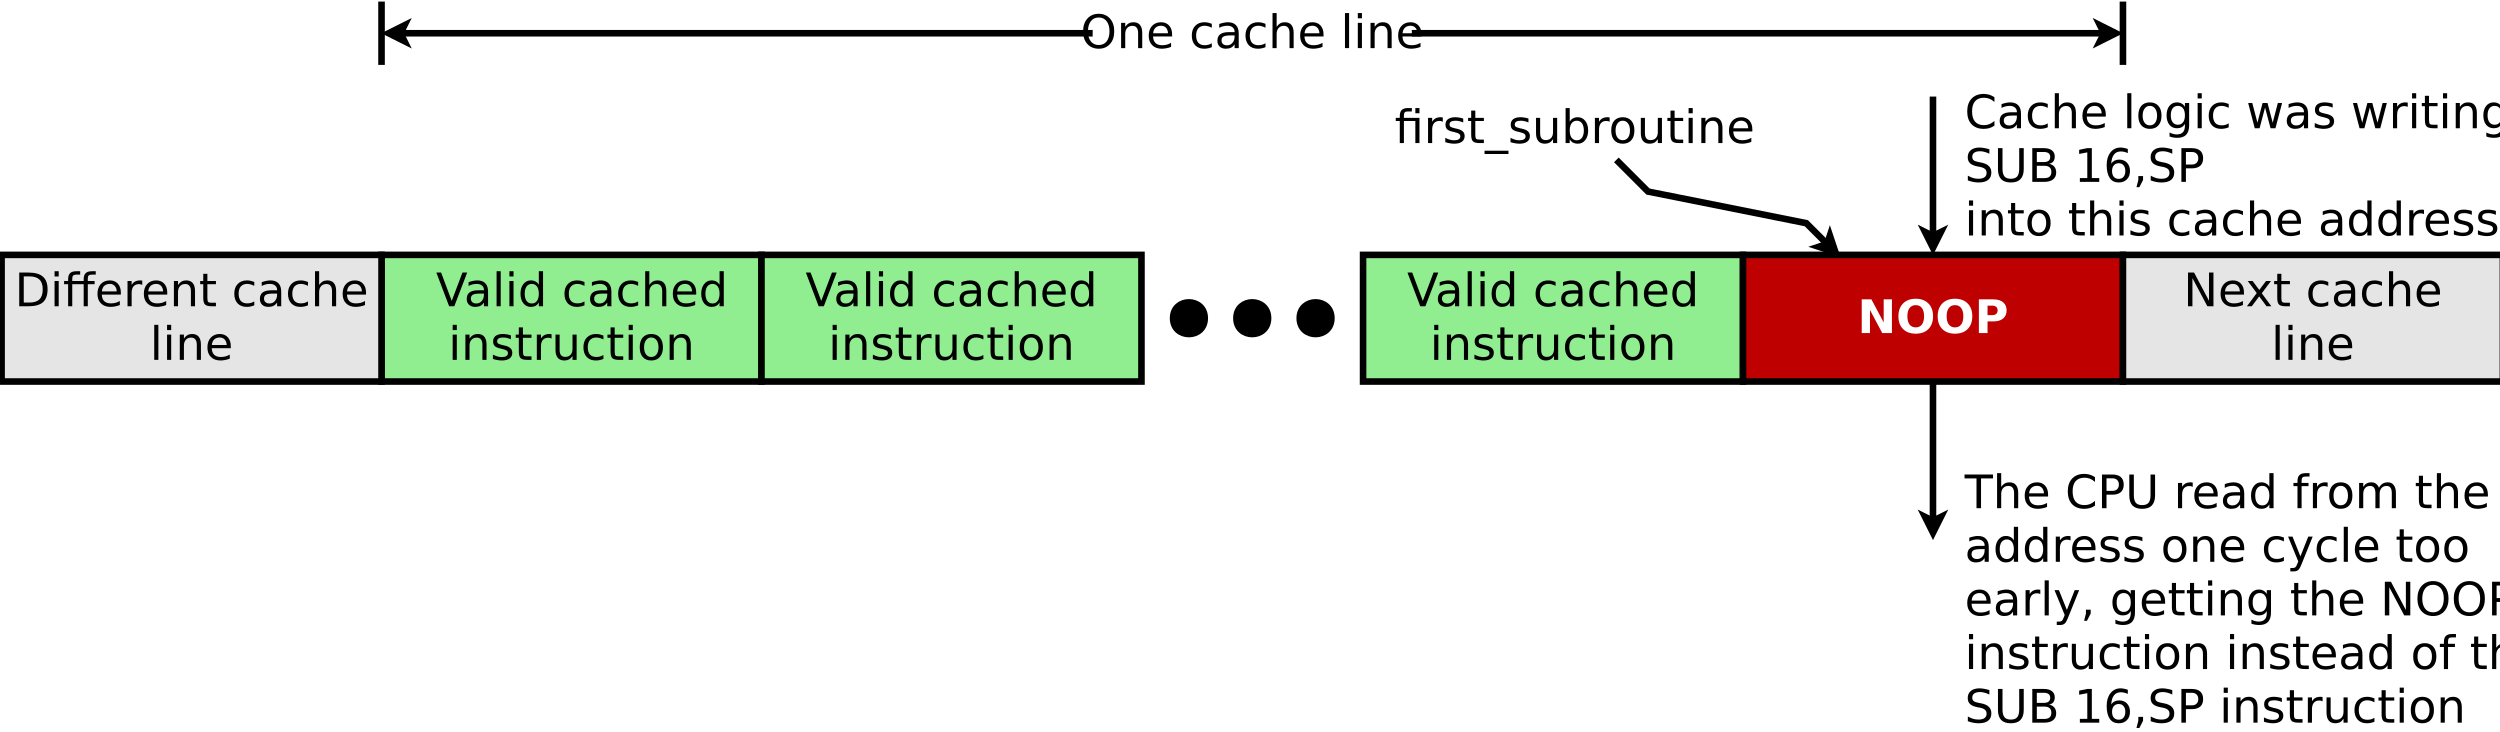 <?xml version="1.0" encoding="UTF-8"?>
<svg xmlns="http://www.w3.org/2000/svg" xmlns:xlink="http://www.w3.org/1999/xlink" width="379pt" height="111pt" viewBox="0 0 379 111" version="1.1">
<defs>
<g>
<symbol overflow="visible" id="glyph0-0">
<path style="stroke:none;" d="M 0.344 1.234 L 0.344 -4.938 L 3.844 -4.938 L 3.844 1.234 Z M 0.734 0.844 L 3.453 0.844 L 3.453 -4.547 L 0.734 -4.547 Z M 0.734 0.844 "/>
</symbol>
<symbol overflow="visible" id="glyph0-1">
<path style="stroke:none;" d="M 2 0 L 0.062 -5.109 L 0.781 -5.109 L 2.391 -0.812 L 4.016 -5.109 L 4.734 -5.109 L 2.781 0 Z M 2 0 "/>
</symbol>
<symbol overflow="visible" id="glyph0-2">
<path style="stroke:none;" d="M 2.406 -1.922 C 1.895 -1.922 1.539 -1.863 1.344 -1.75 C 1.145 -1.633 1.047 -1.438 1.047 -1.156 C 1.047 -0.938 1.117 -0.758 1.266 -0.625 C 1.41 -0.488 1.613 -0.422 1.875 -0.422 C 2.219 -0.422 2.492 -0.547 2.703 -0.797 C 2.922 -1.047 3.031 -1.375 3.031 -1.781 L 3.031 -1.922 Z M 3.656 -2.188 L 3.656 0 L 3.031 0 L 3.031 -0.578 C 2.883 -0.348 2.703 -0.176 2.484 -0.062 C 2.273 0.039 2.016 0.094 1.703 0.094 C 1.305 0.094 0.992 -0.016 0.766 -0.234 C 0.535 -0.453 0.422 -0.742 0.422 -1.109 C 0.422 -1.547 0.562 -1.875 0.844 -2.094 C 1.133 -2.312 1.566 -2.422 2.141 -2.422 L 3.031 -2.422 L 3.031 -2.484 C 3.031 -2.766 2.93 -2.984 2.734 -3.141 C 2.547 -3.305 2.281 -3.391 1.938 -3.391 C 1.719 -3.391 1.504 -3.363 1.297 -3.312 C 1.086 -3.258 0.891 -3.18 0.703 -3.078 L 0.703 -3.656 C 0.93 -3.738 1.156 -3.801 1.375 -3.844 C 1.594 -3.895 1.801 -3.922 2 -3.922 C 2.551 -3.922 2.961 -3.773 3.234 -3.484 C 3.516 -3.203 3.656 -2.77 3.656 -2.188 Z M 3.656 -2.188 "/>
</symbol>
<symbol overflow="visible" id="glyph0-3">
<path style="stroke:none;" d="M 0.656 -5.312 L 1.281 -5.312 L 1.281 0 L 0.656 0 Z M 0.656 -5.312 "/>
</symbol>
<symbol overflow="visible" id="glyph0-4">
<path style="stroke:none;" d="M 0.656 -3.828 L 1.281 -3.828 L 1.281 0 L 0.656 0 Z M 0.656 -5.312 L 1.281 -5.312 L 1.281 -4.516 L 0.656 -4.516 Z M 0.656 -5.312 "/>
</symbol>
<symbol overflow="visible" id="glyph0-5">
<path style="stroke:none;" d="M 3.172 -3.25 L 3.172 -5.312 L 3.812 -5.312 L 3.812 0 L 3.172 0 L 3.172 -0.578 C 3.047 -0.348 2.879 -0.176 2.672 -0.062 C 2.473 0.039 2.234 0.094 1.953 0.094 C 1.492 0.094 1.117 -0.086 0.828 -0.453 C 0.535 -0.828 0.391 -1.312 0.391 -1.906 C 0.391 -2.508 0.535 -2.992 0.828 -3.359 C 1.117 -3.734 1.492 -3.922 1.953 -3.922 C 2.234 -3.922 2.473 -3.863 2.672 -3.75 C 2.879 -3.645 3.047 -3.477 3.172 -3.25 Z M 1.031 -1.906 C 1.031 -1.445 1.125 -1.082 1.312 -0.812 C 1.508 -0.551 1.773 -0.422 2.109 -0.422 C 2.441 -0.422 2.703 -0.551 2.891 -0.812 C 3.078 -1.082 3.172 -1.445 3.172 -1.906 C 3.172 -2.375 3.078 -2.738 2.891 -3 C 2.703 -3.258 2.441 -3.391 2.109 -3.391 C 1.773 -3.391 1.508 -3.258 1.312 -3 C 1.125 -2.738 1.031 -2.375 1.031 -1.906 Z M 1.031 -1.906 "/>
</symbol>
<symbol overflow="visible" id="glyph0-6">
<path style="stroke:none;" d=""/>
</symbol>
<symbol overflow="visible" id="glyph0-7">
<path style="stroke:none;" d="M 3.422 -3.688 L 3.422 -3.094 C 3.234 -3.188 3.051 -3.258 2.875 -3.312 C 2.695 -3.363 2.52 -3.391 2.344 -3.391 C 1.926 -3.391 1.602 -3.258 1.375 -3 C 1.156 -2.738 1.047 -2.375 1.047 -1.906 C 1.047 -1.438 1.156 -1.07 1.375 -0.812 C 1.602 -0.562 1.926 -0.438 2.344 -0.438 C 2.52 -0.438 2.695 -0.457 2.875 -0.5 C 3.051 -0.551 3.234 -0.629 3.422 -0.734 L 3.422 -0.141 C 3.242 -0.066 3.062 -0.008 2.875 0.031 C 2.688 0.07 2.484 0.094 2.266 0.094 C 1.691 0.094 1.234 -0.082 0.891 -0.438 C 0.555 -0.801 0.391 -1.289 0.391 -1.906 C 0.391 -2.531 0.562 -3.02 0.906 -3.375 C 1.25 -3.738 1.719 -3.922 2.312 -3.922 C 2.5 -3.922 2.688 -3.898 2.875 -3.859 C 3.062 -3.816 3.242 -3.758 3.422 -3.688 Z M 3.422 -3.688 "/>
</symbol>
<symbol overflow="visible" id="glyph0-8">
<path style="stroke:none;" d="M 3.844 -2.312 L 3.844 0 L 3.219 0 L 3.219 -2.297 C 3.219 -2.648 3.145 -2.914 3 -3.094 C 2.863 -3.281 2.648 -3.375 2.359 -3.375 C 2.023 -3.375 1.758 -3.266 1.562 -3.047 C 1.363 -2.828 1.266 -2.531 1.266 -2.156 L 1.266 0 L 0.641 0 L 0.641 -5.312 L 1.266 -5.312 L 1.266 -3.234 C 1.422 -3.461 1.598 -3.633 1.797 -3.75 C 2.004 -3.863 2.238 -3.922 2.5 -3.922 C 2.945 -3.922 3.281 -3.785 3.5 -3.516 C 3.727 -3.242 3.844 -2.844 3.844 -2.312 Z M 3.844 -2.312 "/>
</symbol>
<symbol overflow="visible" id="glyph0-9">
<path style="stroke:none;" d="M 3.938 -2.078 L 3.938 -1.766 L 1.047 -1.766 C 1.066 -1.328 1.191 -0.992 1.422 -0.766 C 1.66 -0.547 1.988 -0.438 2.406 -0.438 C 2.645 -0.438 2.879 -0.461 3.109 -0.516 C 3.336 -0.578 3.562 -0.672 3.781 -0.797 L 3.781 -0.188 C 3.562 -0.094 3.332 -0.023 3.094 0.016 C 2.852 0.066 2.613 0.094 2.375 0.094 C 1.758 0.094 1.273 -0.082 0.922 -0.438 C 0.566 -0.789 0.391 -1.27 0.391 -1.875 C 0.391 -2.5 0.555 -2.992 0.891 -3.359 C 1.234 -3.734 1.691 -3.922 2.266 -3.922 C 2.773 -3.922 3.18 -3.754 3.484 -3.422 C 3.785 -3.086 3.938 -2.641 3.938 -2.078 Z M 3.312 -2.25 C 3.301 -2.594 3.203 -2.867 3.016 -3.078 C 2.828 -3.285 2.578 -3.391 2.266 -3.391 C 1.922 -3.391 1.641 -3.289 1.422 -3.094 C 1.211 -2.895 1.094 -2.613 1.062 -2.25 Z M 3.312 -2.25 "/>
</symbol>
<symbol overflow="visible" id="glyph0-10">
<path style="stroke:none;" d="M 3.844 -2.312 L 3.844 0 L 3.219 0 L 3.219 -2.297 C 3.219 -2.648 3.145 -2.914 3 -3.094 C 2.863 -3.281 2.648 -3.375 2.359 -3.375 C 2.023 -3.375 1.758 -3.266 1.562 -3.047 C 1.363 -2.828 1.266 -2.531 1.266 -2.156 L 1.266 0 L 0.641 0 L 0.641 -3.828 L 1.266 -3.828 L 1.266 -3.234 C 1.422 -3.461 1.598 -3.633 1.797 -3.75 C 2.004 -3.863 2.238 -3.922 2.5 -3.922 C 2.945 -3.922 3.281 -3.785 3.5 -3.516 C 3.727 -3.242 3.844 -2.844 3.844 -2.312 Z M 3.844 -2.312 "/>
</symbol>
<symbol overflow="visible" id="glyph0-11">
<path style="stroke:none;" d="M 3.094 -3.719 L 3.094 -3.125 C 2.914 -3.207 2.734 -3.27 2.547 -3.312 C 2.359 -3.363 2.16 -3.391 1.953 -3.391 C 1.641 -3.391 1.406 -3.344 1.25 -3.25 C 1.094 -3.156 1.016 -3.008 1.016 -2.812 C 1.016 -2.664 1.066 -2.551 1.172 -2.469 C 1.285 -2.395 1.516 -2.316 1.859 -2.234 L 2.078 -2.188 C 2.516 -2.094 2.828 -1.957 3.016 -1.781 C 3.211 -1.613 3.312 -1.375 3.312 -1.062 C 3.312 -0.695 3.172 -0.41 2.891 -0.203 C 2.609 -0.004 2.219 0.094 1.719 0.094 C 1.52 0.094 1.305 0.07 1.078 0.031 C 0.859 0 0.625 -0.055 0.375 -0.141 L 0.375 -0.797 C 0.613 -0.672 0.844 -0.578 1.062 -0.516 C 1.289 -0.453 1.516 -0.422 1.734 -0.422 C 2.035 -0.422 2.266 -0.473 2.422 -0.578 C 2.578 -0.68 2.656 -0.828 2.656 -1.016 C 2.656 -1.18 2.598 -1.305 2.484 -1.391 C 2.367 -1.484 2.117 -1.578 1.734 -1.672 L 1.516 -1.719 C 1.117 -1.801 0.832 -1.926 0.656 -2.094 C 0.488 -2.258 0.406 -2.492 0.406 -2.797 C 0.406 -3.148 0.531 -3.426 0.781 -3.625 C 1.039 -3.82 1.406 -3.922 1.875 -3.922 C 2.102 -3.922 2.32 -3.898 2.531 -3.859 C 2.738 -3.828 2.926 -3.781 3.094 -3.719 Z M 3.094 -3.719 "/>
</symbol>
<symbol overflow="visible" id="glyph0-12">
<path style="stroke:none;" d="M 1.281 -4.922 L 1.281 -3.828 L 2.578 -3.828 L 2.578 -3.344 L 1.281 -3.344 L 1.281 -1.266 C 1.281 -0.953 1.32 -0.75 1.406 -0.656 C 1.488 -0.57 1.664 -0.531 1.938 -0.531 L 2.578 -0.531 L 2.578 0 L 1.938 0 C 1.445 0 1.109 -0.086 0.922 -0.266 C 0.742 -0.453 0.656 -0.785 0.656 -1.266 L 0.656 -3.344 L 0.188 -3.344 L 0.188 -3.828 L 0.656 -3.828 L 0.656 -4.922 Z M 1.281 -4.922 "/>
</symbol>
<symbol overflow="visible" id="glyph0-13">
<path style="stroke:none;" d="M 2.875 -3.234 C 2.801 -3.273 2.723 -3.305 2.641 -3.328 C 2.555 -3.348 2.469 -3.359 2.375 -3.359 C 2.02 -3.359 1.742 -3.242 1.547 -3.016 C 1.359 -2.785 1.266 -2.453 1.266 -2.016 L 1.266 0 L 0.641 0 L 0.641 -3.828 L 1.266 -3.828 L 1.266 -3.234 C 1.398 -3.461 1.57 -3.633 1.781 -3.75 C 2 -3.863 2.258 -3.922 2.562 -3.922 C 2.602 -3.922 2.648 -3.914 2.703 -3.906 C 2.754 -3.906 2.812 -3.898 2.875 -3.891 Z M 2.875 -3.234 "/>
</symbol>
<symbol overflow="visible" id="glyph0-14">
<path style="stroke:none;" d="M 0.594 -1.516 L 0.594 -3.828 L 1.219 -3.828 L 1.219 -1.531 C 1.219 -1.164 1.285 -0.895 1.422 -0.719 C 1.566 -0.539 1.785 -0.453 2.078 -0.453 C 2.41 -0.453 2.676 -0.555 2.875 -0.766 C 3.07 -0.984 3.172 -1.281 3.172 -1.656 L 3.172 -3.828 L 3.797 -3.828 L 3.797 0 L 3.172 0 L 3.172 -0.594 C 3.016 -0.352 2.836 -0.176 2.641 -0.062 C 2.441 0.039 2.207 0.094 1.938 0.094 C 1.5 0.094 1.164 -0.039 0.938 -0.312 C 0.707 -0.582 0.594 -0.984 0.594 -1.516 Z M 2.172 -3.922 Z M 2.172 -3.922 "/>
</symbol>
<symbol overflow="visible" id="glyph0-15">
<path style="stroke:none;" d="M 2.141 -3.391 C 1.805 -3.391 1.539 -3.254 1.344 -2.984 C 1.145 -2.723 1.047 -2.363 1.047 -1.906 C 1.047 -1.445 1.145 -1.086 1.344 -0.828 C 1.539 -0.566 1.805 -0.438 2.141 -0.438 C 2.473 -0.438 2.738 -0.566 2.938 -0.828 C 3.133 -1.098 3.234 -1.457 3.234 -1.906 C 3.234 -2.363 3.133 -2.723 2.938 -2.984 C 2.738 -3.254 2.473 -3.391 2.141 -3.391 Z M 2.141 -3.922 C 2.691 -3.922 3.125 -3.742 3.438 -3.391 C 3.75 -3.035 3.906 -2.539 3.906 -1.906 C 3.906 -1.281 3.75 -0.789 3.438 -0.438 C 3.125 -0.082 2.691 0.094 2.141 0.094 C 1.586 0.094 1.156 -0.082 0.844 -0.438 C 0.539 -0.789 0.391 -1.281 0.391 -1.906 C 0.391 -2.539 0.539 -3.035 0.844 -3.391 C 1.156 -3.742 1.586 -3.922 2.141 -3.922 Z M 2.141 -3.922 "/>
</symbol>
<symbol overflow="visible" id="glyph0-16">
<path style="stroke:none;" d="M 1.375 -4.531 L 1.375 -0.562 L 2.219 -0.562 C 2.914 -0.562 3.426 -0.723 3.75 -1.047 C 4.082 -1.367 4.25 -1.875 4.25 -2.562 C 4.25 -3.238 4.082 -3.734 3.75 -4.047 C 3.426 -4.367 2.914 -4.531 2.219 -4.531 Z M 0.688 -5.109 L 2.109 -5.109 C 3.098 -5.109 3.82 -4.898 4.281 -4.484 C 4.75 -4.078 4.984 -3.438 4.984 -2.562 C 4.984 -1.676 4.75 -1.023 4.281 -0.609 C 3.812 -0.203 3.086 0 2.109 0 L 0.688 0 Z M 0.688 -5.109 "/>
</symbol>
<symbol overflow="visible" id="glyph0-17">
<path style="stroke:none;" d="M 4.953 -5.312 L 4.953 -4.797 L 4.359 -4.797 C 4.129 -4.797 3.969 -4.75 3.875 -4.656 C 3.789 -4.562 3.75 -4.398 3.75 -4.172 L 3.75 -3.828 L 4.781 -3.828 L 4.781 -3.344 L 3.75 -3.344 L 3.75 0 L 3.125 0 L 3.125 -3.344 L 1.391 -3.344 L 1.391 0 L 0.766 0 L 0.766 -3.344 L 0.156 -3.344 L 0.156 -3.828 L 0.766 -3.828 L 0.766 -4.094 C 0.766 -4.52 0.863 -4.828 1.062 -5.016 C 1.258 -5.211 1.57 -5.312 2 -5.312 L 2.594 -5.312 L 2.594 -4.797 L 2 -4.797 C 1.77 -4.797 1.613 -4.75 1.531 -4.656 C 1.438 -4.562 1.391 -4.398 1.391 -4.172 L 1.391 -3.828 L 3.125 -3.828 L 3.125 -4.094 C 3.125 -4.52 3.223 -4.828 3.422 -5.016 C 3.617 -5.211 3.93 -5.312 4.359 -5.312 Z M 4.953 -5.312 "/>
</symbol>
<symbol overflow="visible" id="glyph0-18">
<path style="stroke:none;" d="M 0.688 -5.109 L 1.609 -5.109 L 3.875 -0.828 L 3.875 -5.109 L 4.547 -5.109 L 4.547 0 L 3.625 0 L 1.359 -4.266 L 1.359 0 L 0.688 0 Z M 0.688 -5.109 "/>
</symbol>
<symbol overflow="visible" id="glyph0-19">
<path style="stroke:none;" d="M 3.844 -3.828 L 2.453 -1.969 L 3.906 0 L 3.172 0 L 2.062 -1.5 L 0.938 0 L 0.203 0 L 1.688 -2 L 0.328 -3.828 L 1.062 -3.828 L 2.078 -2.469 L 3.094 -3.828 Z M 3.844 -3.828 "/>
</symbol>
<symbol overflow="visible" id="glyph0-20">
<path style="stroke:none;" d="M 4.516 -4.703 L 4.516 -3.984 C 4.273 -4.203 4.023 -4.363 3.766 -4.469 C 3.504 -4.57 3.223 -4.625 2.922 -4.625 C 2.336 -4.625 1.891 -4.445 1.578 -4.094 C 1.273 -3.738 1.125 -3.223 1.125 -2.547 C 1.125 -1.867 1.273 -1.352 1.578 -1 C 1.891 -0.645 2.336 -0.469 2.922 -0.469 C 3.223 -0.469 3.504 -0.52 3.766 -0.625 C 4.023 -0.738 4.273 -0.898 4.516 -1.109 L 4.516 -0.391 C 4.266 -0.223 4.004 -0.098 3.734 -0.016 C 3.473 0.055 3.191 0.094 2.891 0.094 C 2.109 0.094 1.492 -0.141 1.047 -0.609 C 0.609 -1.078 0.391 -1.723 0.391 -2.547 C 0.391 -3.367 0.609 -4.016 1.047 -4.484 C 1.492 -4.961 2.109 -5.203 2.891 -5.203 C 3.191 -5.203 3.477 -5.16 3.75 -5.078 C 4.02 -4.992 4.273 -4.867 4.516 -4.703 Z M 4.516 -4.703 "/>
</symbol>
<symbol overflow="visible" id="glyph0-21">
<path style="stroke:none;" d="M 3.172 -1.953 C 3.172 -2.41 3.078 -2.766 2.891 -3.016 C 2.703 -3.266 2.441 -3.391 2.109 -3.391 C 1.766 -3.391 1.5 -3.266 1.312 -3.016 C 1.125 -2.766 1.031 -2.41 1.031 -1.953 C 1.031 -1.504 1.125 -1.156 1.312 -0.906 C 1.5 -0.656 1.766 -0.531 2.109 -0.531 C 2.441 -0.531 2.703 -0.656 2.891 -0.906 C 3.078 -1.156 3.172 -1.504 3.172 -1.953 Z M 3.812 -0.469 C 3.812 0.176 3.664 0.656 3.375 0.969 C 3.082 1.289 2.641 1.453 2.047 1.453 C 1.828 1.453 1.617 1.438 1.422 1.406 C 1.223 1.375 1.031 1.32 0.844 1.25 L 0.844 0.641 C 1.031 0.742 1.211 0.816 1.391 0.859 C 1.578 0.91 1.758 0.938 1.938 0.938 C 2.352 0.938 2.66 0.828 2.859 0.609 C 3.066 0.398 3.172 0.078 3.172 -0.359 L 3.172 -0.672 C 3.047 -0.441 2.879 -0.27 2.672 -0.156 C 2.473 -0.051 2.234 0 1.953 0 C 1.484 0 1.102 -0.176 0.812 -0.531 C 0.531 -0.895 0.391 -1.367 0.391 -1.953 C 0.391 -2.547 0.531 -3.02 0.812 -3.375 C 1.102 -3.738 1.484 -3.922 1.953 -3.922 C 2.234 -3.922 2.473 -3.863 2.672 -3.75 C 2.879 -3.633 3.047 -3.469 3.172 -3.25 L 3.172 -3.828 L 3.812 -3.828 Z M 3.812 -0.469 "/>
</symbol>
<symbol overflow="visible" id="glyph0-22">
<path style="stroke:none;" d="M 0.297 -3.828 L 0.922 -3.828 L 1.703 -0.844 L 2.484 -3.828 L 3.234 -3.828 L 4.016 -0.844 L 4.797 -3.828 L 5.438 -3.828 L 4.438 0 L 3.688 0 L 2.859 -3.141 L 2.031 0 L 1.297 0 Z M 0.297 -3.828 "/>
</symbol>
<symbol overflow="visible" id="glyph0-23">
<path style="stroke:none;" d="M 3.75 -4.938 L 3.75 -4.266 C 3.488 -4.391 3.238 -4.484 3 -4.547 C 2.77 -4.609 2.547 -4.641 2.328 -4.641 C 1.953 -4.641 1.66 -4.566 1.453 -4.422 C 1.254 -4.273 1.156 -4.066 1.156 -3.797 C 1.156 -3.566 1.223 -3.395 1.359 -3.281 C 1.492 -3.164 1.75 -3.07 2.125 -3 L 2.547 -2.922 C 3.055 -2.816 3.43 -2.641 3.672 -2.391 C 3.922 -2.148 4.047 -1.82 4.047 -1.406 C 4.047 -0.914 3.879 -0.539 3.547 -0.281 C 3.223 -0.031 2.738 0.094 2.094 0.094 C 1.852 0.094 1.598 0.066 1.328 0.016 C 1.055 -0.035 0.773 -0.113 0.484 -0.219 L 0.484 -0.938 C 0.766 -0.781 1.035 -0.66 1.297 -0.578 C 1.566 -0.504 1.832 -0.469 2.094 -0.469 C 2.488 -0.469 2.789 -0.539 3 -0.688 C 3.219 -0.844 3.328 -1.066 3.328 -1.359 C 3.328 -1.609 3.25 -1.801 3.094 -1.938 C 2.945 -2.082 2.695 -2.191 2.344 -2.266 L 1.922 -2.344 C 1.41 -2.445 1.039 -2.609 0.812 -2.828 C 0.582 -3.047 0.469 -3.348 0.469 -3.734 C 0.469 -4.191 0.625 -4.551 0.938 -4.812 C 1.258 -5.07 1.695 -5.203 2.25 -5.203 C 2.488 -5.203 2.734 -5.176 2.984 -5.125 C 3.234 -5.082 3.488 -5.02 3.75 -4.938 Z M 3.75 -4.938 "/>
</symbol>
<symbol overflow="visible" id="glyph0-24">
<path style="stroke:none;" d="M 0.609 -5.109 L 1.297 -5.109 L 1.297 -2 C 1.297 -1.457 1.395 -1.066 1.594 -0.828 C 1.789 -0.586 2.113 -0.469 2.562 -0.469 C 3.008 -0.469 3.332 -0.586 3.531 -0.828 C 3.727 -1.066 3.828 -1.457 3.828 -2 L 3.828 -5.109 L 4.516 -5.109 L 4.516 -1.922 C 4.516 -1.254 4.348 -0.75 4.016 -0.406 C 3.691 -0.07 3.207 0.094 2.562 0.094 C 1.914 0.094 1.426 -0.07 1.094 -0.406 C 0.77 -0.75 0.609 -1.254 0.609 -1.922 Z M 0.609 -5.109 "/>
</symbol>
<symbol overflow="visible" id="glyph0-25">
<path style="stroke:none;" d="M 1.375 -2.438 L 1.375 -0.562 L 2.484 -0.562 C 2.859 -0.562 3.133 -0.641 3.312 -0.797 C 3.488 -0.953 3.578 -1.188 3.578 -1.5 C 3.578 -1.82 3.488 -2.055 3.312 -2.203 C 3.133 -2.359 2.859 -2.438 2.484 -2.438 Z M 1.375 -4.531 L 1.375 -3 L 2.406 -3 C 2.738 -3 2.988 -3.062 3.156 -3.188 C 3.32 -3.312 3.406 -3.504 3.406 -3.766 C 3.406 -4.023 3.32 -4.219 3.156 -4.344 C 2.988 -4.469 2.738 -4.531 2.406 -4.531 Z M 0.688 -5.109 L 2.453 -5.109 C 2.973 -5.109 3.375 -5 3.656 -4.781 C 3.945 -4.562 4.094 -4.25 4.094 -3.844 C 4.094 -3.531 4.02 -3.281 3.875 -3.094 C 3.727 -2.906 3.516 -2.789 3.234 -2.75 C 3.578 -2.676 3.844 -2.523 4.031 -2.297 C 4.219 -2.066 4.312 -1.773 4.312 -1.422 C 4.312 -0.973 4.156 -0.625 3.844 -0.375 C 3.531 -0.125 3.086 0 2.516 0 L 0.688 0 Z M 0.688 -5.109 "/>
</symbol>
<symbol overflow="visible" id="glyph0-26">
<path style="stroke:none;" d="M 0.875 -0.578 L 2 -0.578 L 2 -4.469 L 0.766 -4.234 L 0.766 -4.859 L 1.984 -5.109 L 2.688 -5.109 L 2.688 -0.578 L 3.812 -0.578 L 3.812 0 L 0.875 0 Z M 0.875 -0.578 "/>
</symbol>
<symbol overflow="visible" id="glyph0-27">
<path style="stroke:none;" d="M 2.312 -2.828 C 2 -2.828 1.75 -2.719 1.562 -2.5 C 1.383 -2.289 1.297 -2.004 1.297 -1.641 C 1.297 -1.273 1.383 -0.984 1.562 -0.766 C 1.75 -0.555 2 -0.453 2.312 -0.453 C 2.625 -0.453 2.867 -0.555 3.047 -0.766 C 3.223 -0.984 3.312 -1.273 3.312 -1.641 C 3.312 -2.004 3.223 -2.289 3.047 -2.5 C 2.867 -2.719 2.625 -2.828 2.312 -2.828 Z M 3.688 -4.984 L 3.688 -4.359 C 3.508 -4.441 3.332 -4.504 3.156 -4.547 C 2.977 -4.586 2.801 -4.609 2.625 -4.609 C 2.176 -4.609 1.832 -4.453 1.594 -4.141 C 1.352 -3.836 1.211 -3.379 1.172 -2.766 C 1.305 -2.961 1.473 -3.113 1.672 -3.219 C 1.879 -3.32 2.109 -3.375 2.359 -3.375 C 2.867 -3.375 3.27 -3.219 3.562 -2.906 C 3.863 -2.594 4.016 -2.172 4.016 -1.641 C 4.016 -1.109 3.859 -0.688 3.547 -0.375 C 3.234 -0.062 2.82 0.094 2.312 0.094 C 1.719 0.094 1.266 -0.129 0.953 -0.578 C 0.641 -1.035 0.484 -1.691 0.484 -2.547 C 0.484 -3.348 0.676 -3.988 1.062 -4.469 C 1.445 -4.957 1.961 -5.203 2.609 -5.203 C 2.773 -5.203 2.945 -5.18 3.125 -5.141 C 3.301 -5.109 3.488 -5.055 3.688 -4.984 Z M 3.688 -4.984 "/>
</symbol>
<symbol overflow="visible" id="glyph0-28">
<path style="stroke:none;" d="M 0.828 -0.875 L 1.547 -0.875 L 1.547 -0.281 L 0.984 0.812 L 0.547 0.812 L 0.828 -0.281 Z M 0.828 -0.875 "/>
</symbol>
<symbol overflow="visible" id="glyph0-29">
<path style="stroke:none;" d="M 1.375 -4.531 L 1.375 -2.625 L 2.25 -2.625 C 2.57 -2.625 2.816 -2.707 2.984 -2.875 C 3.16 -3.039 3.25 -3.273 3.25 -3.578 C 3.25 -3.879 3.16 -4.113 2.984 -4.281 C 2.816 -4.445 2.57 -4.531 2.25 -4.531 Z M 0.688 -5.109 L 2.25 -5.109 C 2.82 -5.109 3.254 -4.977 3.547 -4.719 C 3.836 -4.457 3.984 -4.078 3.984 -3.578 C 3.984 -3.078 3.836 -2.695 3.547 -2.438 C 3.254 -2.176 2.82 -2.047 2.25 -2.047 L 1.375 -2.047 L 1.375 0 L 0.688 0 Z M 0.688 -5.109 "/>
</symbol>
<symbol overflow="visible" id="glyph0-30">
<path style="stroke:none;" d="M -0.016 -5.109 L 4.297 -5.109 L 4.297 -4.516 L 2.484 -4.516 L 2.484 0 L 1.797 0 L 1.797 -4.516 L -0.016 -4.516 Z M -0.016 -5.109 "/>
</symbol>
<symbol overflow="visible" id="glyph0-31">
<path style="stroke:none;" d="M 2.594 -5.312 L 2.594 -4.797 L 2 -4.797 C 1.77 -4.797 1.609 -4.75 1.516 -4.656 C 1.43 -4.562 1.391 -4.398 1.391 -4.172 L 1.391 -3.828 L 2.438 -3.828 L 2.438 -3.344 L 1.391 -3.344 L 1.391 0 L 0.766 0 L 0.766 -3.344 L 0.156 -3.344 L 0.156 -3.828 L 0.766 -3.828 L 0.766 -4.094 C 0.766 -4.52 0.863 -4.828 1.062 -5.016 C 1.258 -5.211 1.57 -5.312 2 -5.312 Z M 2.594 -5.312 "/>
</symbol>
<symbol overflow="visible" id="glyph0-32">
<path style="stroke:none;" d="M 3.641 -3.094 C 3.797 -3.375 3.984 -3.582 4.203 -3.719 C 4.422 -3.852 4.68 -3.922 4.984 -3.922 C 5.379 -3.922 5.68 -3.781 5.891 -3.5 C 6.109 -3.219 6.219 -2.82 6.219 -2.312 L 6.219 0 L 5.594 0 L 5.594 -2.297 C 5.594 -2.66 5.523 -2.93 5.391 -3.109 C 5.266 -3.285 5.066 -3.375 4.797 -3.375 C 4.473 -3.375 4.219 -3.266 4.031 -3.047 C 3.844 -2.828 3.75 -2.531 3.75 -2.156 L 3.75 0 L 3.109 0 L 3.109 -2.297 C 3.109 -2.66 3.039 -2.93 2.906 -3.109 C 2.781 -3.285 2.582 -3.375 2.312 -3.375 C 1.988 -3.375 1.734 -3.266 1.547 -3.047 C 1.359 -2.828 1.266 -2.531 1.266 -2.156 L 1.266 0 L 0.641 0 L 0.641 -3.828 L 1.266 -3.828 L 1.266 -3.234 C 1.41 -3.461 1.582 -3.633 1.781 -3.75 C 1.977 -3.863 2.219 -3.922 2.5 -3.922 C 2.781 -3.922 3.016 -3.848 3.203 -3.703 C 3.398 -3.566 3.547 -3.363 3.641 -3.094 Z M 3.641 -3.094 "/>
</symbol>
<symbol overflow="visible" id="glyph0-33">
<path style="stroke:none;" d="M 2.25 0.359 C 2.07 0.816 1.898 1.113 1.734 1.25 C 1.566 1.383 1.344 1.453 1.062 1.453 L 0.547 1.453 L 0.547 0.938 L 0.922 0.938 C 1.098 0.938 1.234 0.895 1.328 0.812 C 1.422 0.727 1.523 0.531 1.641 0.219 L 1.75 -0.062 L 0.203 -3.828 L 0.875 -3.828 L 2.078 -0.828 L 3.266 -3.828 L 3.938 -3.828 Z M 2.25 0.359 "/>
</symbol>
<symbol overflow="visible" id="glyph0-34">
<path style="stroke:none;" d="M 2.766 -4.641 C 2.254 -4.641 1.852 -4.453 1.562 -4.078 C 1.27 -3.703 1.125 -3.191 1.125 -2.547 C 1.125 -1.898 1.27 -1.391 1.562 -1.016 C 1.852 -0.648 2.254 -0.469 2.766 -0.469 C 3.266 -0.469 3.66 -0.648 3.953 -1.016 C 4.242 -1.391 4.391 -1.898 4.391 -2.547 C 4.391 -3.191 4.242 -3.703 3.953 -4.078 C 3.66 -4.453 3.266 -4.641 2.766 -4.641 Z M 2.766 -5.203 C 3.473 -5.203 4.039 -4.957 4.469 -4.469 C 4.895 -3.988 5.109 -3.348 5.109 -2.547 C 5.109 -1.742 4.895 -1.102 4.469 -0.625 C 4.039 -0.145 3.473 0.094 2.766 0.094 C 2.047 0.094 1.469 -0.145 1.031 -0.625 C 0.602 -1.102 0.391 -1.742 0.391 -2.547 C 0.391 -3.348 0.602 -3.988 1.031 -4.469 C 1.469 -4.957 2.047 -5.203 2.766 -5.203 Z M 2.766 -5.203 "/>
</symbol>
<symbol overflow="visible" id="glyph0-35">
<path style="stroke:none;" d="M 3.75 -3.828 L 3.75 0 L 3.125 0 L 3.125 -3.344 L 1.391 -3.344 L 1.391 0 L 0.766 0 L 0.766 -3.344 L 0.156 -3.344 L 0.156 -3.828 L 0.766 -3.828 L 0.766 -4.094 C 0.766 -4.508 0.863 -4.816 1.062 -5.016 C 1.258 -5.211 1.562 -5.312 1.969 -5.312 L 2.594 -5.312 L 2.594 -4.797 L 2 -4.797 C 1.77 -4.797 1.609 -4.75 1.516 -4.656 C 1.43 -4.562 1.391 -4.398 1.391 -4.172 L 1.391 -3.828 Z M 3.125 -5.312 L 3.75 -5.312 L 3.75 -4.516 L 3.125 -4.516 Z M 3.125 -5.312 "/>
</symbol>
<symbol overflow="visible" id="glyph0-36">
<path style="stroke:none;" d="M 3.562 1.156 L 3.562 1.656 L -0.062 1.656 L -0.062 1.156 Z M 3.562 1.156 "/>
</symbol>
<symbol overflow="visible" id="glyph0-37">
<path style="stroke:none;" d="M 3.406 -1.906 C 3.406 -2.375 3.312 -2.738 3.125 -3 C 2.938 -3.258 2.676 -3.391 2.344 -3.391 C 2.008 -3.391 1.742 -3.258 1.547 -3 C 1.359 -2.738 1.266 -2.375 1.266 -1.906 C 1.266 -1.445 1.359 -1.082 1.547 -0.812 C 1.742 -0.551 2.008 -0.422 2.344 -0.422 C 2.676 -0.422 2.938 -0.551 3.125 -0.812 C 3.312 -1.082 3.406 -1.445 3.406 -1.906 Z M 1.266 -3.25 C 1.398 -3.477 1.566 -3.645 1.766 -3.75 C 1.973 -3.863 2.211 -3.922 2.484 -3.922 C 2.953 -3.922 3.332 -3.734 3.625 -3.359 C 3.914 -2.992 4.062 -2.508 4.062 -1.906 C 4.062 -1.312 3.914 -0.828 3.625 -0.453 C 3.332 -0.086 2.953 0.094 2.484 0.094 C 2.211 0.094 1.973 0.039 1.766 -0.062 C 1.566 -0.176 1.398 -0.348 1.266 -0.578 L 1.266 0 L 0.641 0 L 0.641 -5.312 L 1.266 -5.312 Z M 1.266 -3.25 "/>
</symbol>
<symbol overflow="visible" id="glyph1-0">
<path style="stroke:none;" d="M 0.344 1.234 L 0.344 -4.938 L 3.844 -4.938 L 3.844 1.234 Z M 0.734 0.844 L 3.453 0.844 L 3.453 -4.547 L 0.734 -4.547 Z M 0.734 0.844 "/>
</symbol>
<symbol overflow="visible" id="glyph1-1">
<path style="stroke:none;" d="M 0.641 -5.109 L 2.109 -5.109 L 3.969 -1.609 L 3.969 -5.109 L 5.219 -5.109 L 5.219 0 L 3.75 0 L 1.891 -3.5 L 1.891 0 L 0.641 0 Z M 0.641 -5.109 "/>
</symbol>
<symbol overflow="visible" id="glyph1-2">
<path style="stroke:none;" d="M 2.969 -4.234 C 2.57 -4.234 2.258 -4.086 2.031 -3.797 C 1.812 -3.504 1.703 -3.086 1.703 -2.547 C 1.703 -2.016 1.812 -1.598 2.031 -1.297 C 2.258 -1.004 2.57 -0.859 2.969 -0.859 C 3.375 -0.859 3.688 -1.004 3.906 -1.297 C 4.125 -1.598 4.234 -2.016 4.234 -2.547 C 4.234 -3.086 4.125 -3.504 3.906 -3.797 C 3.688 -4.086 3.375 -4.234 2.969 -4.234 Z M 2.969 -5.203 C 3.789 -5.203 4.43 -4.961 4.891 -4.484 C 5.359 -4.016 5.594 -3.367 5.594 -2.547 C 5.594 -1.723 5.359 -1.078 4.891 -0.609 C 4.43 -0.141 3.789 0.094 2.969 0.094 C 2.156 0.094 1.516 -0.141 1.047 -0.609 C 0.578 -1.078 0.344 -1.723 0.344 -2.547 C 0.344 -3.367 0.578 -4.016 1.047 -4.484 C 1.516 -4.961 2.156 -5.203 2.969 -5.203 Z M 2.969 -5.203 "/>
</symbol>
<symbol overflow="visible" id="glyph1-3">
<path style="stroke:none;" d="M 0.641 -5.109 L 2.828 -5.109 C 3.473 -5.109 3.969 -4.961 4.312 -4.672 C 4.664 -4.379 4.844 -3.969 4.844 -3.438 C 4.844 -2.906 4.664 -2.492 4.312 -2.203 C 3.969 -1.91 3.473 -1.766 2.828 -1.766 L 1.953 -1.766 L 1.953 0 L 0.641 0 Z M 1.953 -4.156 L 1.953 -2.719 L 2.688 -2.719 C 2.938 -2.719 3.129 -2.781 3.266 -2.906 C 3.41 -3.031 3.484 -3.207 3.484 -3.438 C 3.484 -3.664 3.41 -3.844 3.266 -3.969 C 3.129 -4.094 2.938 -4.156 2.688 -4.156 Z M 1.953 -4.156 "/>
</symbol>
</g>
</defs>
<g id="surface69357">
<rect x="0" y="0" width="379" height="111" style="fill:rgb(100%,100%,100%);fill-opacity:1;stroke:none;"/>
<path style="fill-rule:evenodd;fill:rgb(56.471%,93.333%,56.471%);fill-opacity:1;stroke-width:0.208;stroke-linecap:butt;stroke-linejoin:miter;stroke:rgb(0%,0%,0%);stroke-opacity:1;stroke-miterlimit:10;" d="M 12 9 L 24 9 L 24 13 L 12 13 Z M 12 9 " transform="matrix(4.8,0,0,4.8,0.24,-4.56)"/>
<g style="fill:rgb(0%,0%,0%);fill-opacity:1;">
  <use xlink:href="#glyph0-1" x="66.09" y="46.43"/>
  <use xlink:href="#glyph0-2" x="70.335" y="46.43"/>
  <use xlink:href="#glyph0-3" x="74.625" y="46.43"/>
  <use xlink:href="#glyph0-4" x="76.569" y="46.43"/>
  <use xlink:href="#glyph0-5" x="78.514" y="46.43"/>
  <use xlink:href="#glyph0-6" x="82.958" y="46.43"/>
  <use xlink:href="#glyph0-7" x="85.183" y="46.43"/>
  <use xlink:href="#glyph0-2" x="89.031" y="46.43"/>
  <use xlink:href="#glyph0-7" x="93.321" y="46.43"/>
  <use xlink:href="#glyph0-8" x="97.17" y="46.43"/>
  <use xlink:href="#glyph0-9" x="101.606" y="46.43"/>
  <use xlink:href="#glyph0-5" x="105.913" y="46.43"/>
</g>
<g style="fill:rgb(0%,0%,0%);fill-opacity:1;">
  <use xlink:href="#glyph0-4" x="67.969" y="54.555"/>
  <use xlink:href="#glyph0-10" x="69.914" y="54.555"/>
  <use xlink:href="#glyph0-11" x="74.35" y="54.555"/>
  <use xlink:href="#glyph0-12" x="77.997" y="54.555"/>
  <use xlink:href="#glyph0-13" x="80.742" y="54.555"/>
  <use xlink:href="#glyph0-14" x="83.62" y="54.555"/>
  <use xlink:href="#glyph0-7" x="88.056" y="54.555"/>
  <use xlink:href="#glyph0-12" x="91.905" y="54.555"/>
  <use xlink:href="#glyph0-4" x="94.65" y="54.555"/>
  <use xlink:href="#glyph0-15" x="96.594" y="54.555"/>
  <use xlink:href="#glyph0-10" x="100.877" y="54.555"/>
</g>
<path style="fill-rule:evenodd;fill:rgb(56.471%,93.333%,56.471%);fill-opacity:1;stroke-width:0.208;stroke-linecap:butt;stroke-linejoin:miter;stroke:rgb(0%,0%,0%);stroke-opacity:1;stroke-miterlimit:10;" d="M 24 9 L 36.001 9 L 36.001 13 L 24 13 Z M 24 9 " transform="matrix(4.8,0,0,4.8,0.24,-4.56)"/>
<g style="fill:rgb(0%,0%,0%);fill-opacity:1;">
  <use xlink:href="#glyph0-1" x="122.109" y="46.43"/>
  <use xlink:href="#glyph0-2" x="126.355" y="46.43"/>
  <use xlink:href="#glyph0-3" x="130.644" y="46.43"/>
  <use xlink:href="#glyph0-4" x="132.589" y="46.43"/>
  <use xlink:href="#glyph0-5" x="134.534" y="46.43"/>
  <use xlink:href="#glyph0-6" x="138.977" y="46.43"/>
  <use xlink:href="#glyph0-7" x="141.202" y="46.43"/>
  <use xlink:href="#glyph0-2" x="145.051" y="46.43"/>
  <use xlink:href="#glyph0-7" x="149.341" y="46.43"/>
  <use xlink:href="#glyph0-8" x="153.189" y="46.43"/>
  <use xlink:href="#glyph0-9" x="157.626" y="46.43"/>
  <use xlink:href="#glyph0-5" x="161.932" y="46.43"/>
</g>
<g style="fill:rgb(0%,0%,0%);fill-opacity:1;">
  <use xlink:href="#glyph0-4" x="125.57" y="54.555"/>
  <use xlink:href="#glyph0-10" x="127.515" y="54.555"/>
  <use xlink:href="#glyph0-11" x="131.952" y="54.555"/>
  <use xlink:href="#glyph0-12" x="135.599" y="54.555"/>
  <use xlink:href="#glyph0-13" x="138.343" y="54.555"/>
  <use xlink:href="#glyph0-14" x="141.221" y="54.555"/>
  <use xlink:href="#glyph0-7" x="145.658" y="54.555"/>
  <use xlink:href="#glyph0-12" x="149.506" y="54.555"/>
  <use xlink:href="#glyph0-4" x="152.251" y="54.555"/>
  <use xlink:href="#glyph0-15" x="154.196" y="54.555"/>
  <use xlink:href="#glyph0-10" x="158.479" y="54.555"/>
</g>
<path style="fill-rule:evenodd;fill:rgb(89.804%,89.804%,89.804%);fill-opacity:1;stroke-width:0.208;stroke-linecap:butt;stroke-linejoin:miter;stroke:rgb(0%,0%,0%);stroke-opacity:1;stroke-miterlimit:10;" d="M -0 9 L 12 9 L 12 13 L -0 13 Z M -0 9 " transform="matrix(4.8,0,0,4.8,0.24,-4.56)"/>
<g style="fill:rgb(0%,0%,0%);fill-opacity:1;">
  <use xlink:href="#glyph0-16" x="2.227" y="46.43"/>
  <use xlink:href="#glyph0-4" x="7.617" y="46.43"/>
  <use xlink:href="#glyph0-17" x="9.562" y="46.43"/>
  <use xlink:href="#glyph0-9" x="14.384" y="46.43"/>
  <use xlink:href="#glyph0-13" x="18.691" y="46.43"/>
  <use xlink:href="#glyph0-9" x="21.415" y="46.43"/>
  <use xlink:href="#glyph0-10" x="25.722" y="46.43"/>
  <use xlink:href="#glyph0-12" x="30.158" y="46.43"/>
  <use xlink:href="#glyph0-6" x="32.903" y="46.43"/>
  <use xlink:href="#glyph0-7" x="35.128" y="46.43"/>
  <use xlink:href="#glyph0-2" x="38.977" y="46.43"/>
  <use xlink:href="#glyph0-7" x="43.266" y="46.43"/>
  <use xlink:href="#glyph0-8" x="47.115" y="46.43"/>
  <use xlink:href="#glyph0-9" x="51.551" y="46.43"/>
</g>
<g style="fill:rgb(0%,0%,0%);fill-opacity:1;">
  <use xlink:href="#glyph0-3" x="22.727" y="54.555"/>
  <use xlink:href="#glyph0-4" x="24.671" y="54.555"/>
  <use xlink:href="#glyph0-10" x="26.616" y="54.555"/>
  <use xlink:href="#glyph0-9" x="31.053" y="54.555"/>
</g>
<path style="fill-rule:evenodd;fill:rgb(56.471%,93.333%,56.471%);fill-opacity:1;stroke-width:0.208;stroke-linecap:butt;stroke-linejoin:miter;stroke:rgb(0%,0%,0%);stroke-opacity:1;stroke-miterlimit:10;" d="M 43 9 L 55 9 L 55 13 L 43 13 Z M 43 9 " transform="matrix(4.8,0,0,4.8,0.24,-4.56)"/>
<path style="fill-rule:evenodd;fill:rgb(0%,0%,0%);fill-opacity:1;stroke-width:0.208;stroke-linecap:butt;stroke-linejoin:miter;stroke:rgb(0%,0%,0%);stroke-opacity:1;stroke-miterlimit:10;" d="M 38 11 C 38 11.667 37 11.667 37 11 C 37 10.333 38 10.333 38 11 " transform="matrix(4.8,0,0,4.8,0.24,-4.56)"/>
<path style="fill-rule:evenodd;fill:rgb(0%,0%,0%);fill-opacity:1;stroke-width:0.208;stroke-linecap:butt;stroke-linejoin:miter;stroke:rgb(0%,0%,0%);stroke-opacity:1;stroke-miterlimit:10;" d="M 40 11 C 40 11.667 39 11.667 39 11 C 39 10.333 40 10.333 40 11 " transform="matrix(4.8,0,0,4.8,0.24,-4.56)"/>
<path style="fill-rule:evenodd;fill:rgb(0%,0%,0%);fill-opacity:1;stroke-width:0.208;stroke-linecap:butt;stroke-linejoin:miter;stroke:rgb(0%,0%,0%);stroke-opacity:1;stroke-miterlimit:10;" d="M 42 11 C 42 11.667 41 11.667 41 11 C 41 10.333 42 10.333 42 11 " transform="matrix(4.8,0,0,4.8,0.24,-4.56)"/>
<g style="fill:rgb(0%,0%,0%);fill-opacity:1;">
  <use xlink:href="#glyph0-1" x="213.309" y="46.43"/>
  <use xlink:href="#glyph0-2" x="217.554" y="46.43"/>
  <use xlink:href="#glyph0-3" x="221.843" y="46.43"/>
  <use xlink:href="#glyph0-4" x="223.788" y="46.43"/>
  <use xlink:href="#glyph0-5" x="225.733" y="46.43"/>
  <use xlink:href="#glyph0-6" x="230.176" y="46.43"/>
  <use xlink:href="#glyph0-7" x="232.402" y="46.43"/>
  <use xlink:href="#glyph0-2" x="236.25" y="46.43"/>
  <use xlink:href="#glyph0-7" x="240.54" y="46.43"/>
  <use xlink:href="#glyph0-8" x="244.388" y="46.43"/>
  <use xlink:href="#glyph0-9" x="248.825" y="46.43"/>
  <use xlink:href="#glyph0-5" x="253.132" y="46.43"/>
</g>
<g style="fill:rgb(0%,0%,0%);fill-opacity:1;">
  <use xlink:href="#glyph0-4" x="216.77" y="54.555"/>
  <use xlink:href="#glyph0-10" x="218.714" y="54.555"/>
  <use xlink:href="#glyph0-11" x="223.151" y="54.555"/>
  <use xlink:href="#glyph0-12" x="226.798" y="54.555"/>
  <use xlink:href="#glyph0-13" x="229.543" y="54.555"/>
  <use xlink:href="#glyph0-14" x="232.421" y="54.555"/>
  <use xlink:href="#glyph0-7" x="236.857" y="54.555"/>
  <use xlink:href="#glyph0-12" x="240.706" y="54.555"/>
  <use xlink:href="#glyph0-4" x="243.45" y="54.555"/>
  <use xlink:href="#glyph0-15" x="245.395" y="54.555"/>
  <use xlink:href="#glyph0-10" x="249.678" y="54.555"/>
</g>
<path style="fill-rule:evenodd;fill:rgb(74.51%,0%,0%);fill-opacity:1;stroke-width:0.208;stroke-linecap:butt;stroke-linejoin:miter;stroke:rgb(0%,0%,0%);stroke-opacity:1;stroke-miterlimit:10;" d="M 55 9 L 67 9 L 67 13 L 55 13 Z M 55 9 " transform="matrix(4.8,0,0,4.8,0.24,-4.56)"/>
<g style="fill:rgb(100%,100%,100%);fill-opacity:1;">
  <use xlink:href="#glyph1-1" x="281.598" y="50.492"/>
  <use xlink:href="#glyph1-2" x="287.456" y="50.492"/>
  <use xlink:href="#glyph1-2" x="293.407" y="50.492"/>
  <use xlink:href="#glyph1-3" x="299.357" y="50.492"/>
</g>
<path style="fill-rule:evenodd;fill:rgb(89.804%,89.804%,89.804%);fill-opacity:1;stroke-width:0.208;stroke-linecap:butt;stroke-linejoin:miter;stroke:rgb(0%,0%,0%);stroke-opacity:1;stroke-miterlimit:10;" d="M 67 9 L 79 9 L 79 13 L 67 13 Z M 67 9 " transform="matrix(4.8,0,0,4.8,0.24,-4.56)"/>
<g style="fill:rgb(0%,0%,0%);fill-opacity:1;">
  <use xlink:href="#glyph0-18" x="331.012" y="46.43"/>
  <use xlink:href="#glyph0-9" x="336.248" y="46.43"/>
  <use xlink:href="#glyph0-19" x="340.432" y="46.43"/>
  <use xlink:href="#glyph0-12" x="344.574" y="46.43"/>
  <use xlink:href="#glyph0-6" x="347.319" y="46.43"/>
  <use xlink:href="#glyph0-7" x="349.544" y="46.43"/>
  <use xlink:href="#glyph0-2" x="353.393" y="46.43"/>
  <use xlink:href="#glyph0-7" x="357.682" y="46.43"/>
  <use xlink:href="#glyph0-8" x="361.531" y="46.43"/>
  <use xlink:href="#glyph0-9" x="365.967" y="46.43"/>
</g>
<g style="fill:rgb(0%,0%,0%);fill-opacity:1;">
  <use xlink:href="#glyph0-3" x="344.324" y="54.555"/>
  <use xlink:href="#glyph0-4" x="346.269" y="54.555"/>
  <use xlink:href="#glyph0-10" x="348.214" y="54.555"/>
  <use xlink:href="#glyph0-9" x="352.65" y="54.555"/>
</g>
<path style="fill:none;stroke-width:0.208;stroke-linecap:butt;stroke-linejoin:miter;stroke:rgb(0%,0%,0%);stroke-opacity:1;stroke-miterlimit:10;" d="M 61 4 L 61 8.401 " transform="matrix(4.8,0,0,4.8,0.24,-4.56)"/>
<path style="fill-rule:evenodd;fill:rgb(0%,0%,0%);fill-opacity:1;stroke-width:0.208;stroke-linecap:butt;stroke-linejoin:miter;stroke:rgb(0%,0%,0%);stroke-opacity:1;stroke-miterlimit:10;" d="M 61 8.776 L 60.75 8.277 L 61 8.401 L 61.25 8.277 Z M 61 8.776 " transform="matrix(4.8,0,0,4.8,0.24,-4.56)"/>
<g style="fill:rgb(0%,0%,0%);fill-opacity:1;">
  <use xlink:href="#glyph0-20" x="297.84" y="19.442"/>
  <use xlink:href="#glyph0-2" x="302.728" y="19.442"/>
  <use xlink:href="#glyph0-7" x="307.017" y="19.442"/>
  <use xlink:href="#glyph0-8" x="310.866" y="19.442"/>
  <use xlink:href="#glyph0-9" x="315.302" y="19.442"/>
  <use xlink:href="#glyph0-6" x="319.609" y="19.442"/>
  <use xlink:href="#glyph0-3" x="321.834" y="19.442"/>
  <use xlink:href="#glyph0-15" x="323.779" y="19.442"/>
  <use xlink:href="#glyph0-21" x="328.062" y="19.442"/>
  <use xlink:href="#glyph0-4" x="332.505" y="19.442"/>
  <use xlink:href="#glyph0-7" x="334.45" y="19.442"/>
  <use xlink:href="#glyph0-6" x="338.299" y="19.442"/>
  <use xlink:href="#glyph0-22" x="340.524" y="19.442"/>
  <use xlink:href="#glyph0-2" x="346.249" y="19.442"/>
  <use xlink:href="#glyph0-11" x="350.538" y="19.442"/>
  <use xlink:href="#glyph0-6" x="354.185" y="19.442"/>
  <use xlink:href="#glyph0-22" x="356.41" y="19.442"/>
  <use xlink:href="#glyph0-13" x="362.136" y="19.442"/>
  <use xlink:href="#glyph0-4" x="365.014" y="19.442"/>
  <use xlink:href="#glyph0-12" x="366.958" y="19.442"/>
  <use xlink:href="#glyph0-4" x="369.703" y="19.442"/>
  <use xlink:href="#glyph0-10" x="371.648" y="19.442"/>
  <use xlink:href="#glyph0-21" x="376.084" y="19.442"/>
</g>
<g style="fill:rgb(0%,0%,0%);fill-opacity:1;">
  <use xlink:href="#glyph0-23" x="297.84" y="27.57"/>
  <use xlink:href="#glyph0-24" x="302.283" y="27.57"/>
  <use xlink:href="#glyph0-25" x="307.407" y="27.57"/>
  <use xlink:href="#glyph0-6" x="312.209" y="27.57"/>
  <use xlink:href="#glyph0-26" x="314.434" y="27.57"/>
  <use xlink:href="#glyph0-27" x="318.888" y="27.57"/>
  <use xlink:href="#glyph0-28" x="323.341" y="27.57"/>
  <use xlink:href="#glyph0-23" x="325.567" y="27.57"/>
  <use xlink:href="#glyph0-29" x="330.01" y="27.57"/>
</g>
<g style="fill:rgb(0%,0%,0%);fill-opacity:1;">
  <use xlink:href="#glyph0-4" x="297.84" y="35.699"/>
  <use xlink:href="#glyph0-10" x="299.785" y="35.699"/>
  <use xlink:href="#glyph0-12" x="304.221" y="35.699"/>
  <use xlink:href="#glyph0-15" x="306.966" y="35.699"/>
  <use xlink:href="#glyph0-6" x="311.249" y="35.699"/>
  <use xlink:href="#glyph0-12" x="313.474" y="35.699"/>
  <use xlink:href="#glyph0-8" x="316.218" y="35.699"/>
  <use xlink:href="#glyph0-4" x="320.655" y="35.699"/>
  <use xlink:href="#glyph0-11" x="322.6" y="35.699"/>
  <use xlink:href="#glyph0-6" x="326.247" y="35.699"/>
  <use xlink:href="#glyph0-7" x="328.472" y="35.699"/>
  <use xlink:href="#glyph0-2" x="332.321" y="35.699"/>
  <use xlink:href="#glyph0-7" x="336.61" y="35.699"/>
  <use xlink:href="#glyph0-8" x="340.459" y="35.699"/>
  <use xlink:href="#glyph0-9" x="344.895" y="35.699"/>
  <use xlink:href="#glyph0-6" x="349.202" y="35.699"/>
  <use xlink:href="#glyph0-2" x="351.427" y="35.699"/>
  <use xlink:href="#glyph0-5" x="355.717" y="35.699"/>
  <use xlink:href="#glyph0-5" x="360.16" y="35.699"/>
  <use xlink:href="#glyph0-13" x="364.603" y="35.699"/>
  <use xlink:href="#glyph0-9" x="367.328" y="35.699"/>
  <use xlink:href="#glyph0-11" x="371.634" y="35.699"/>
  <use xlink:href="#glyph0-11" x="375.281" y="35.699"/>
</g>
<path style="fill:none;stroke-width:0.208;stroke-linecap:butt;stroke-linejoin:miter;stroke:rgb(0%,0%,0%);stroke-opacity:1;stroke-miterlimit:10;" d="M 61 13 L 61 17.401 " transform="matrix(4.8,0,0,4.8,0.24,-4.56)"/>
<path style="fill-rule:evenodd;fill:rgb(0%,0%,0%);fill-opacity:1;stroke-width:0.208;stroke-linecap:butt;stroke-linejoin:miter;stroke:rgb(0%,0%,0%);stroke-opacity:1;stroke-miterlimit:10;" d="M 61 17.776 L 60.75 17.276 L 61 17.401 L 61.25 17.276 Z M 61 17.776 " transform="matrix(4.8,0,0,4.8,0.24,-4.56)"/>
<g style="fill:rgb(0%,0%,0%);fill-opacity:1;">
  <use xlink:href="#glyph0-30" x="297.84" y="77.043"/>
  <use xlink:href="#glyph0-8" x="302.116" y="77.043"/>
  <use xlink:href="#glyph0-9" x="306.552" y="77.043"/>
  <use xlink:href="#glyph0-6" x="310.859" y="77.043"/>
  <use xlink:href="#glyph0-20" x="313.084" y="77.043"/>
  <use xlink:href="#glyph0-29" x="317.972" y="77.043"/>
  <use xlink:href="#glyph0-24" x="322.193" y="77.043"/>
  <use xlink:href="#glyph0-6" x="327.317" y="77.043"/>
  <use xlink:href="#glyph0-13" x="329.542" y="77.043"/>
  <use xlink:href="#glyph0-9" x="332.266" y="77.043"/>
  <use xlink:href="#glyph0-2" x="336.572" y="77.043"/>
  <use xlink:href="#glyph0-5" x="340.862" y="77.043"/>
  <use xlink:href="#glyph0-6" x="345.305" y="77.043"/>
  <use xlink:href="#glyph0-31" x="347.531" y="77.043"/>
  <use xlink:href="#glyph0-13" x="349.995" y="77.043"/>
  <use xlink:href="#glyph0-15" x="352.719" y="77.043"/>
  <use xlink:href="#glyph0-32" x="357.002" y="77.043"/>
  <use xlink:href="#glyph0-6" x="363.821" y="77.043"/>
  <use xlink:href="#glyph0-12" x="366.046" y="77.043"/>
  <use xlink:href="#glyph0-8" x="368.79" y="77.043"/>
  <use xlink:href="#glyph0-9" x="373.227" y="77.043"/>
</g>
<g style="fill:rgb(0%,0%,0%);fill-opacity:1;">
  <use xlink:href="#glyph0-2" x="297.84" y="85.172"/>
  <use xlink:href="#glyph0-5" x="302.129" y="85.172"/>
  <use xlink:href="#glyph0-5" x="306.573" y="85.172"/>
  <use xlink:href="#glyph0-13" x="311.016" y="85.172"/>
  <use xlink:href="#glyph0-9" x="313.74" y="85.172"/>
  <use xlink:href="#glyph0-11" x="318.047" y="85.172"/>
  <use xlink:href="#glyph0-11" x="321.694" y="85.172"/>
  <use xlink:href="#glyph0-6" x="325.341" y="85.172"/>
  <use xlink:href="#glyph0-15" x="327.566" y="85.172"/>
  <use xlink:href="#glyph0-10" x="331.849" y="85.172"/>
  <use xlink:href="#glyph0-9" x="336.285" y="85.172"/>
  <use xlink:href="#glyph0-6" x="340.592" y="85.172"/>
  <use xlink:href="#glyph0-7" x="342.817" y="85.172"/>
  <use xlink:href="#glyph0-33" x="346.666" y="85.172"/>
  <use xlink:href="#glyph0-7" x="350.808" y="85.172"/>
  <use xlink:href="#glyph0-3" x="354.657" y="85.172"/>
  <use xlink:href="#glyph0-9" x="356.602" y="85.172"/>
  <use xlink:href="#glyph0-6" x="360.908" y="85.172"/>
  <use xlink:href="#glyph0-12" x="363.134" y="85.172"/>
  <use xlink:href="#glyph0-15" x="365.878" y="85.172"/>
  <use xlink:href="#glyph0-15" x="370.161" y="85.172"/>
</g>
<g style="fill:rgb(0%,0%,0%);fill-opacity:1;">
  <use xlink:href="#glyph0-9" x="297.84" y="93.297"/>
  <use xlink:href="#glyph0-2" x="302.146" y="93.297"/>
  <use xlink:href="#glyph0-13" x="306.436" y="93.297"/>
  <use xlink:href="#glyph0-3" x="309.314" y="93.297"/>
  <use xlink:href="#glyph0-33" x="311.259" y="93.297"/>
  <use xlink:href="#glyph0-28" x="315.401" y="93.297"/>
  <use xlink:href="#glyph0-6" x="317.627" y="93.297"/>
  <use xlink:href="#glyph0-21" x="319.852" y="93.297"/>
  <use xlink:href="#glyph0-9" x="324.295" y="93.297"/>
  <use xlink:href="#glyph0-12" x="328.602" y="93.297"/>
  <use xlink:href="#glyph0-12" x="331.346" y="93.297"/>
  <use xlink:href="#glyph0-4" x="334.091" y="93.297"/>
  <use xlink:href="#glyph0-10" x="336.036" y="93.297"/>
  <use xlink:href="#glyph0-21" x="340.472" y="93.297"/>
  <use xlink:href="#glyph0-6" x="344.916" y="93.297"/>
  <use xlink:href="#glyph0-12" x="347.141" y="93.297"/>
  <use xlink:href="#glyph0-8" x="349.886" y="93.297"/>
  <use xlink:href="#glyph0-9" x="354.322" y="93.297"/>
  <use xlink:href="#glyph0-6" x="358.629" y="93.297"/>
  <use xlink:href="#glyph0-18" x="360.854" y="93.297"/>
  <use xlink:href="#glyph0-34" x="366.09" y="93.297"/>
  <use xlink:href="#glyph0-34" x="371.6" y="93.297"/>
  <use xlink:href="#glyph0-29" x="377.11" y="93.297"/>
</g>
<g style="fill:rgb(0%,0%,0%);fill-opacity:1;">
  <use xlink:href="#glyph0-4" x="297.84" y="101.426"/>
  <use xlink:href="#glyph0-10" x="299.785" y="101.426"/>
  <use xlink:href="#glyph0-11" x="304.221" y="101.426"/>
  <use xlink:href="#glyph0-12" x="307.868" y="101.426"/>
  <use xlink:href="#glyph0-13" x="310.613" y="101.426"/>
  <use xlink:href="#glyph0-14" x="313.491" y="101.426"/>
  <use xlink:href="#glyph0-7" x="317.927" y="101.426"/>
  <use xlink:href="#glyph0-12" x="321.776" y="101.426"/>
  <use xlink:href="#glyph0-4" x="324.521" y="101.426"/>
  <use xlink:href="#glyph0-15" x="326.465" y="101.426"/>
  <use xlink:href="#glyph0-10" x="330.748" y="101.426"/>
  <use xlink:href="#glyph0-6" x="335.185" y="101.426"/>
  <use xlink:href="#glyph0-4" x="337.41" y="101.426"/>
  <use xlink:href="#glyph0-10" x="339.355" y="101.426"/>
  <use xlink:href="#glyph0-11" x="343.791" y="101.426"/>
  <use xlink:href="#glyph0-12" x="347.438" y="101.426"/>
  <use xlink:href="#glyph0-9" x="350.183" y="101.426"/>
  <use xlink:href="#glyph0-2" x="354.49" y="101.426"/>
  <use xlink:href="#glyph0-5" x="358.779" y="101.426"/>
  <use xlink:href="#glyph0-6" x="363.223" y="101.426"/>
  <use xlink:href="#glyph0-15" x="365.448" y="101.426"/>
  <use xlink:href="#glyph0-31" x="369.73" y="101.426"/>
  <use xlink:href="#glyph0-6" x="372.195" y="101.426"/>
  <use xlink:href="#glyph0-12" x="374.42" y="101.426"/>
  <use xlink:href="#glyph0-8" x="377.165" y="101.426"/>
  <use xlink:href="#glyph0-9" x="381.601" y="101.426"/>
</g>
<g style="fill:rgb(0%,0%,0%);fill-opacity:1;">
  <use xlink:href="#glyph0-23" x="297.84" y="109.555"/>
  <use xlink:href="#glyph0-24" x="302.283" y="109.555"/>
  <use xlink:href="#glyph0-25" x="307.407" y="109.555"/>
  <use xlink:href="#glyph0-6" x="312.209" y="109.555"/>
  <use xlink:href="#glyph0-26" x="314.434" y="109.555"/>
  <use xlink:href="#glyph0-27" x="318.888" y="109.555"/>
  <use xlink:href="#glyph0-28" x="323.341" y="109.555"/>
  <use xlink:href="#glyph0-23" x="325.567" y="109.555"/>
  <use xlink:href="#glyph0-29" x="330.01" y="109.555"/>
  <use xlink:href="#glyph0-6" x="334.231" y="109.555"/>
  <use xlink:href="#glyph0-4" x="336.456" y="109.555"/>
  <use xlink:href="#glyph0-10" x="338.401" y="109.555"/>
  <use xlink:href="#glyph0-11" x="342.838" y="109.555"/>
  <use xlink:href="#glyph0-12" x="346.485" y="109.555"/>
  <use xlink:href="#glyph0-13" x="349.229" y="109.555"/>
  <use xlink:href="#glyph0-14" x="352.107" y="109.555"/>
  <use xlink:href="#glyph0-7" x="356.544" y="109.555"/>
  <use xlink:href="#glyph0-12" x="360.392" y="109.555"/>
  <use xlink:href="#glyph0-4" x="363.137" y="109.555"/>
  <use xlink:href="#glyph0-15" x="365.082" y="109.555"/>
  <use xlink:href="#glyph0-10" x="369.365" y="109.555"/>
</g>
<path style="fill:none;stroke-width:0.208;stroke-linecap:butt;stroke-linejoin:miter;stroke:rgb(0%,0%,0%);stroke-opacity:1;stroke-miterlimit:10;" d="M 12.599 2 L 66.401 2 " transform="matrix(4.8,0,0,4.8,0.24,-4.56)"/>
<path style="fill-rule:evenodd;fill:rgb(0%,0%,0%);fill-opacity:1;stroke-width:0.208;stroke-linecap:butt;stroke-linejoin:miter;stroke:rgb(0%,0%,0%);stroke-opacity:1;stroke-miterlimit:10;" d="M 12.224 2 L 12.723 1.75 L 12.599 2 L 12.723 2.25 Z M 12.224 2 " transform="matrix(4.8,0,0,4.8,0.24,-4.56)"/>
<path style="fill-rule:evenodd;fill:rgb(0%,0%,0%);fill-opacity:1;stroke-width:0.208;stroke-linecap:butt;stroke-linejoin:miter;stroke:rgb(0%,0%,0%);stroke-opacity:1;stroke-miterlimit:10;" d="M 66.776 2 L 66.276 2.25 L 66.401 2 L 66.276 1.75 Z M 66.776 2 " transform="matrix(4.8,0,0,4.8,0.24,-4.56)"/>
<g style="fill:rgb(0%,0%,0%);fill-opacity:1;">
  <use xlink:href="#glyph0-35" x="211.441" y="21.692"/>
  <use xlink:href="#glyph0-13" x="215.851" y="21.692"/>
  <use xlink:href="#glyph0-11" x="218.729" y="21.692"/>
  <use xlink:href="#glyph0-12" x="222.376" y="21.692"/>
  <use xlink:href="#glyph0-36" x="225.12" y="21.692"/>
  <use xlink:href="#glyph0-11" x="228.62" y="21.692"/>
  <use xlink:href="#glyph0-14" x="232.267" y="21.692"/>
  <use xlink:href="#glyph0-37" x="236.704" y="21.692"/>
  <use xlink:href="#glyph0-13" x="241.147" y="21.692"/>
  <use xlink:href="#glyph0-15" x="243.871" y="21.692"/>
  <use xlink:href="#glyph0-14" x="248.154" y="21.692"/>
  <use xlink:href="#glyph0-12" x="252.59" y="21.692"/>
  <use xlink:href="#glyph0-4" x="255.335" y="21.692"/>
  <use xlink:href="#glyph0-10" x="257.28" y="21.692"/>
  <use xlink:href="#glyph0-9" x="261.717" y="21.692"/>
</g>
<path style="fill:none;stroke-width:0.208;stroke-linecap:butt;stroke-linejoin:miter;stroke:rgb(0%,0%,0%);stroke-opacity:1;stroke-miterlimit:10;" d="M 51 6 L 52 7 L 57 8 L 57.656 8.656 " transform="matrix(4.8,0,0,4.8,0.24,-4.56)"/>
<path style="fill-rule:evenodd;fill:rgb(0%,0%,0%);fill-opacity:1;stroke-width:0.208;stroke-linecap:butt;stroke-linejoin:miter;stroke:rgb(0%,0%,0%);stroke-opacity:1;stroke-miterlimit:10;" d="M 57.921 8.921 L 57.391 8.744 L 57.656 8.656 L 57.744 8.391 Z M 57.921 8.921 " transform="matrix(4.8,0,0,4.8,0.24,-4.56)"/>
<path style=" stroke:none;fill-rule:evenodd;fill:rgb(100%,100%,100%);fill-opacity:1;" d="M 165.648 1.254 L 214.031 1.254 L 214.031 8.824 L 165.648 8.824 Z M 165.648 1.254 "/>
<g style="fill:rgb(0%,0%,0%);fill-opacity:1;">
  <use xlink:href="#glyph0-34" x="163.809" y="7.293"/>
  <use xlink:href="#glyph0-10" x="169.318" y="7.293"/>
  <use xlink:href="#glyph0-9" x="173.755" y="7.293"/>
  <use xlink:href="#glyph0-6" x="178.062" y="7.293"/>
  <use xlink:href="#glyph0-7" x="180.287" y="7.293"/>
  <use xlink:href="#glyph0-2" x="184.135" y="7.293"/>
  <use xlink:href="#glyph0-7" x="188.425" y="7.293"/>
  <use xlink:href="#glyph0-8" x="192.274" y="7.293"/>
  <use xlink:href="#glyph0-9" x="196.71" y="7.293"/>
  <use xlink:href="#glyph0-6" x="201.017" y="7.293"/>
  <use xlink:href="#glyph0-3" x="203.242" y="7.293"/>
  <use xlink:href="#glyph0-4" x="205.187" y="7.293"/>
  <use xlink:href="#glyph0-10" x="207.132" y="7.293"/>
  <use xlink:href="#glyph0-9" x="211.568" y="7.293"/>
</g>
<path style="fill:none;stroke-width:0.208;stroke-linecap:butt;stroke-linejoin:miter;stroke:rgb(0%,0%,0%);stroke-opacity:1;stroke-miterlimit:10;" d="M 12 1 L 12 3 " transform="matrix(4.8,0,0,4.8,0.24,-4.56)"/>
<path style="fill:none;stroke-width:0.208;stroke-linecap:butt;stroke-linejoin:miter;stroke:rgb(0%,0%,0%);stroke-opacity:1;stroke-miterlimit:10;" d="M 67 1 L 67 3 " transform="matrix(4.8,0,0,4.8,0.24,-4.56)"/>
</g>
</svg>
